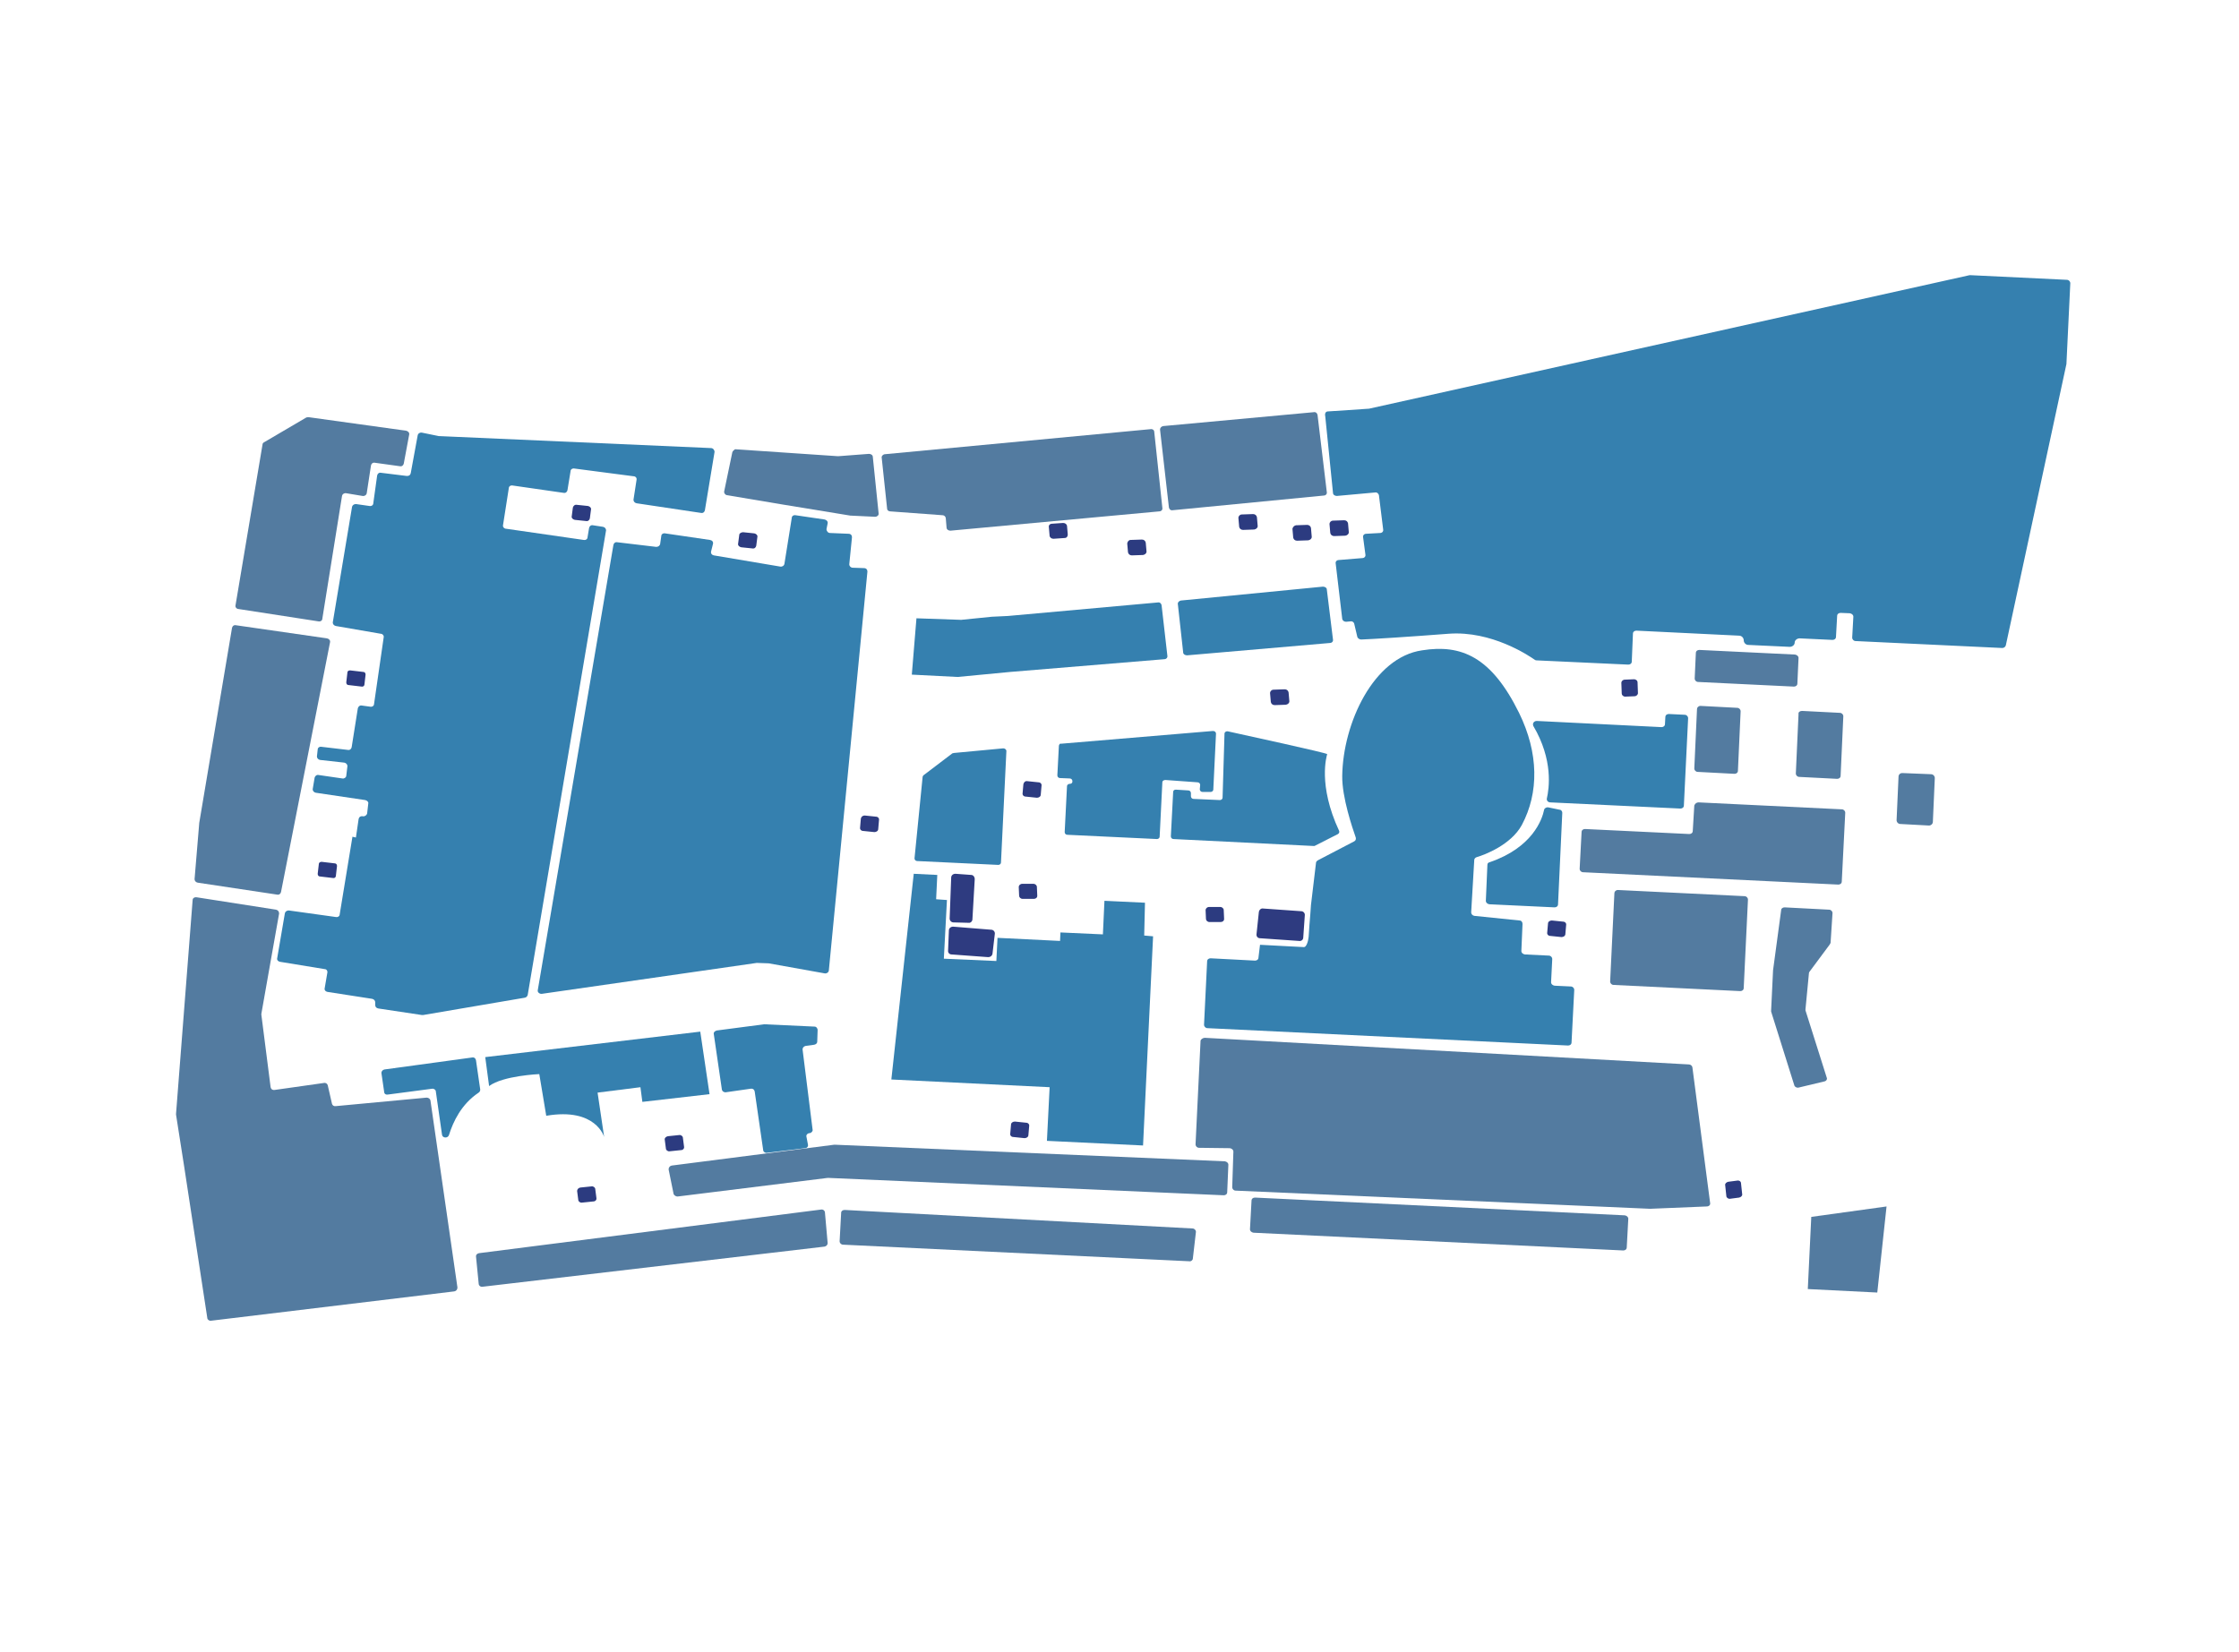 <?xml version="1.0" encoding="utf-8"?>
<!-- Generator: Adobe Illustrator 23.0.1, SVG Export Plug-In . SVG Version: 6.00 Build 0)  -->
<svg version="1.1" id="图层_1" xmlns="http://www.w3.org/2000/svg" xmlns:xlink="http://www.w3.org/1999/xlink" x="0px" y="0px"
	 viewBox="0 0 580 428" style="enable-background:new 0 0 580 428;" xml:space="preserve">
<g>
	<path style="fill:#2C3B80;" d="M90.7,173.7l3.4,0.4c0.4,0,0.6,0.3,0.6,0.7l-0.3,2.6c0,0.3-0.4,0.6-0.7,0.5l-3.4-0.4
		c-0.4,0-0.6-0.3-0.6-0.7l0.3-2.6C90,173.9,90.3,173.7,90.7,173.7z"/>
	<path style="fill:#2C3B80;" d="M83.3,223.3l3.4,0.4c0.4,0,0.6,0.3,0.6,0.7l-0.3,2.6c0,0.3-0.4,0.6-0.7,0.5l-3.4-0.4
		c-0.4,0-0.6-0.3-0.6-0.7l0.3-2.6C82.6,223.5,83,223.3,83.3,223.3z"/>
	<path style="fill:#2C3B80;" d="M292.9,139.9l2.9-0.1c0.5,0,0.9,0.3,1,0.8l0.2,2.3c0,0.5-0.4,0.8-0.9,0.9l-2.9,0.1
		c-0.5,0-0.9-0.3-1-0.8l-0.2-2.3C292.1,140.3,292.4,139.9,292.9,139.9z"/>
	<path style="fill:#2C3B80;" d="M335.7,136.1l2.9-0.1c0.5,0,0.9,0.3,1,0.8l0.2,2.3c0,0.5-0.4,0.8-0.9,0.9l-2.9,0.1
		c-0.5,0-0.9-0.3-1-0.8l-0.2-2.3C334.9,136.6,335.2,136.2,335.7,136.1z"/>
	<path style="fill:#2C3B80;" d="M345.3,134.9l2.9-0.1c0.5,0,0.9,0.3,1,0.8l0.2,2.3c0,0.5-0.4,0.8-0.9,0.9l-2.9,0.1
		c-0.5,0-0.9-0.3-1-0.8l-0.2-2.3C344.4,135.3,344.8,134.9,345.3,134.9z"/>
	<path style="fill:#2C3B80;" d="M321.7,133.3l2.9-0.1c0.5,0,0.9,0.3,1,0.8l0.2,2.3c0,0.5-0.4,0.8-0.9,0.9l-2.9,0.1
		c-0.5,0-0.9-0.3-1-0.8l-0.2-2.3C320.8,133.7,321.2,133.3,321.7,133.3z"/>
	<path style="fill:#2D3B80;" d="M329.9,178.7l2.9-0.1c0.5,0,0.9,0.3,1,0.8l0.2,2.3c0,0.5-0.4,0.8-0.9,0.9l-2.9,0.1
		c-0.5,0-0.9-0.3-1-0.8l-0.2-2.3C329,179.1,329.4,178.7,329.9,178.7z"/>
	<path style="fill:#2D3B80;" d="M224,211.3l2.9,0.3c0.5,0,0.9,0.4,0.8,0.9l-0.2,2.3c0,0.5-0.5,0.8-1,0.8l-2.9-0.3
		c-0.5,0-0.9-0.4-0.8-0.9l0.2-2.3C223.1,211.6,223.5,211.3,224,211.3z"/>
	<path style="fill:#2C3B80;" d="M262.9,290.6l2.9,0.3c0.5,0,0.9,0.4,0.8,0.9l-0.2,2.3c0,0.5-0.5,0.8-1,0.8l-2.9-0.3
		c-0.5,0-0.9-0.4-0.8-0.9l0.2-2.3C261.9,290.9,262.4,290.6,262.9,290.6z"/>
	<path style="fill:#2C3B80;" d="M402,238.5l2.9,0.3c0.5,0,0.9,0.4,0.8,0.9l-0.2,2.3c0,0.5-0.5,0.8-1,0.8l-2.9-0.3
		c-0.5,0-0.9-0.4-0.8-0.9l0.2-2.3C401,238.8,401.5,238.5,402,238.5z"/>
	<path style="fill:#2C3B80;" d="M451,306.6l0.3,2.8c0.1,0.4-0.3,0.8-0.8,0.9l-2.3,0.3c-0.5,0.1-1-0.3-1-0.7l-0.3-2.8
		c-0.1-0.4,0.3-0.8,0.8-0.9l2.3-0.3C450.5,305.8,451,306.1,451,306.6z"/>
	<path style="fill:#2C3B80;" d="M424.2,176.8l0.1,2.8c0,0.4-0.4,0.8-0.9,0.8l-2.4,0.1c-0.5,0-0.9-0.4-0.9-0.8l-0.1-2.8
		c0-0.4,0.4-0.8,0.9-0.8l2.4-0.1C423.7,176,424.2,176.3,424.2,176.8z"/>
	<path style="fill:#2C3B80;" d="M173,294.4l2.9-0.3c0.5-0.1,1,0.3,1,0.7l0.3,2.3c0.1,0.5-0.3,0.9-0.8,0.9l-2.9,0.3
		c-0.5,0.1-1-0.3-1-0.7l-0.3-2.3C172.1,294.9,172.5,294.5,173,294.4z"/>
	<path style="fill:#2C3B80;" d="M150.3,307.7l2.9-0.3c0.5-0.1,1,0.3,1,0.7l0.3,2.3c0.1,0.5-0.3,0.9-0.8,0.9l-2.9,0.3
		c-0.5,0.1-1-0.3-1-0.7l-0.3-2.3C149.5,308.2,149.8,307.8,150.3,307.7z"/>
	<path style="fill:#2C3B80;" d="M272.5,135.7l2.9-0.2c0.5,0,0.9,0.3,1,0.7l0.2,2.3c0,0.5-0.3,0.9-0.8,0.9l-2.9,0.2
		c-0.5,0-0.9-0.3-1-0.7l-0.2-2.3C271.6,136.1,272,135.7,272.5,135.7z"/>
	<path style="fill:#2C3B80;" d="M266.1,202.4l2.9,0.3c0.5,0,0.9,0.4,0.8,0.9l-0.2,2.3c0,0.5-0.5,0.8-1,0.8l-2.9-0.3
		c-0.5,0-0.9-0.4-0.8-0.9l0.2-2.3C265.2,202.7,265.6,202.3,266.1,202.4z"/>
	<path style="fill:#2C3B80;" d="M264.8,229l2.9,0c0.5,0,0.9,0.4,0.9,0.8l0.1,2.3c0,0.5-0.4,0.8-0.9,0.8l-2.9,0
		c-0.5,0-0.9-0.4-0.9-0.8l-0.1-2.3C263.9,229.4,264.3,229,264.8,229z"/>
	<path style="fill:#2C3B80;" d="M313.2,235l2.9,0c0.5,0,0.9,0.4,0.9,0.8l0.1,2.3c0,0.5-0.4,0.8-0.9,0.8l-2.9,0
		c-0.5,0-0.9-0.4-0.9-0.8l-0.1-2.3C312.3,235.4,312.7,235,313.2,235z"/>
	<path style="fill:#2C3B80;" d="M149.4,130.8l2.9,0.3c0.5,0.1,0.9,0.5,0.8,0.9l-0.3,2.3c-0.1,0.5-0.5,0.8-1,0.7l-2.9-0.3
		c-0.5-0.1-0.9-0.5-0.8-0.9l0.3-2.3C148.5,131.1,148.9,130.7,149.4,130.8z"/>
	<path style="fill:#2C3B80;" d="M192.5,137.9l2.9,0.3c0.5,0.1,0.9,0.5,0.8,0.9l-0.3,2.3c-0.1,0.5-0.5,0.8-1,0.7l-2.9-0.3
		c-0.5-0.1-0.9-0.5-0.8-0.9l0.3-2.3C191.5,138.2,192,137.9,192.5,137.9z"/>
	<path style="fill:#3580AF;" d="M344,106.6l10.5-0.7c0,0,0.1,0,0.1,0l155.6-34.6c0.1,0,0.2,0,0.3,0l24.9,1.2c0.5,0,0.9,0.4,0.9,0.9
		l-1,20.8c0,0,0,0.1,0,0.1l-15.7,72.9c-0.1,0.4-0.5,0.7-0.9,0.7l-38-1.8c-0.5,0-0.9-0.4-0.9-0.9l0.3-5.4c0-0.5-0.4-0.8-0.9-0.9
		l-2.4-0.1c-0.5,0-0.9,0.3-0.9,0.8l-0.3,5.4c0,0.5-0.4,0.8-0.9,0.8l-8.5-0.4c-0.7,0-1.3,0.5-1.3,1.1l0,0c0,0.6-0.6,1.1-1.3,1.1
		l-10.7-0.5c-0.7,0-1.2-0.6-1.2-1.2v0c0-0.6-0.5-1.2-1.2-1.2l-26.6-1.3c-0.5,0-0.9,0.3-0.9,0.8l-0.3,7.2c0,0.5-0.4,0.8-0.9,0.8
		l-23.8-1.1c-0.2,0-0.4-0.1-0.5-0.2c-1.6-1.1-11.1-7.5-22.2-6.7c-10.3,0.8-19.9,1.4-22.7,1.5c-0.4,0-0.9-0.3-1-0.7l-0.8-3.4
		c-0.1-0.4-0.5-0.7-1-0.6l-1.1,0.1c-0.5,0-0.9-0.3-1-0.7l-1.7-14.4c-0.1-0.5,0.3-0.9,0.8-0.9l6.1-0.5c0.5,0,0.9-0.4,0.8-0.9
		l-0.6-4.5c-0.1-0.5,0.3-0.9,0.8-0.9l3.6-0.2c0.5,0,0.9-0.4,0.8-0.9l-1.1-8.9c-0.1-0.4-0.5-0.8-1-0.7l-9.9,0.9c-0.5,0-1-0.3-1-0.8
		l-2-19.8C343.1,107,343.5,106.6,344,106.6z"/>
	<path style="fill:#3580AF;" d="M239,201.3l-2.1,21.1c0,0.4,0.3,0.7,0.7,0.7l21,1c0.4,0,0.7-0.3,0.7-0.6l1.4-28.9
		c0-0.4-0.4-0.7-0.8-0.7l-12.8,1.2c-0.1,0-0.3,0.1-0.4,0.1l-7.5,5.7C239.1,201,239,201.2,239,201.3z"/>
	<path style="fill:#3580AF;" d="M274.3,193.2l-0.4,7.7c0,0.4,0.3,0.7,0.7,0.7l2.5,0.1c0.4,0,0.7,0.3,0.7,0.7l0,0.1
		c0,0.4-0.3,0.6-0.7,0.6l0,0c-0.4,0-0.7,0.3-0.7,0.6l-0.6,11.9c0,0.4,0.3,0.7,0.7,0.7l23.2,1.1c0.4,0,0.7-0.3,0.7-0.6l0.7-14.1
		c0-0.4,0.4-0.6,0.8-0.6l8.3,0.6c0.4,0,0.7,0.3,0.7,0.7l-0.1,1.1c0,0.4,0.3,0.7,0.7,0.7l2.1,0c0.4,0,0.7-0.3,0.7-0.6l0.7-14.5
		c0-0.4-0.3-0.7-0.8-0.7l-39.3,3.3C274.6,192.6,274.4,192.8,274.3,193.2z"/>
	<path style="fill:#3580AF;" d="M317.2,190.1c0-0.4,0.4-0.7,0.9-0.6c4.5,1,25.7,5.6,25.7,5.9c-0.1,0.4-2.5,7.9,3.1,19.9
		c0.1,0.3,0,0.6-0.3,0.8l-5.9,3c-0.1,0.1-0.2,0.1-0.4,0.1l-36.3-1.8c-0.4,0-0.7-0.3-0.7-0.7l0.6-11.5c0-0.4,0.3-0.6,0.7-0.6l3.2,0.2
		c0.4,0,0.7,0.3,0.7,0.7l0,0.8c0,0.4,0.3,0.7,0.7,0.7l6.8,0.3c0.4,0,0.7-0.3,0.7-0.6L317.2,190.1z"/>
	<path style="fill:#3580AF;" d="M385.3,224.1l-0.4,9.3c0,0.5,0.4,0.8,0.9,0.9l16.9,0.8c0.5,0,0.9-0.3,0.9-0.8l1.1-23.7
		c0-0.4-0.3-0.8-0.7-0.8l-2.9-0.6c-0.5-0.1-1,0.2-1.1,0.6c-0.5,2.5-3,9.8-14.1,13.6C385.5,223.5,385.3,223.7,385.3,224.1z"/>
	<path style="fill:#3580AF;" d="M398.1,186.8l32.3,1.6c0.5,0,0.9-0.3,0.9-0.8l0.1-1.8c0-0.5,0.4-0.8,0.9-0.8l4.1,0.2
		c0.5,0,0.9,0.4,0.9,0.9l-1.1,22.6c0,0.5-0.4,0.8-0.9,0.8l-33.7-1.6c-0.6,0-1-0.5-0.9-1c0.6-2.6,1.7-10-3.5-18.8
		C396.9,187.4,397.4,186.8,398.1,186.8z"/>
	<path style="fill:#3580AF;" d="M393.5,184.7c5.1,10.4,5.2,20.7,0.7,29.1c-2.8,5.1-9.6,7.7-11.7,8.3c-0.3,0.1-0.6,0.4-0.6,0.7
		l-0.8,13.6c0,0.4,0.3,0.8,0.8,0.9l11.7,1.2c0.5,0,0.8,0.4,0.8,0.9l-0.3,7c0,0.5,0.4,0.8,0.9,0.9l6.2,0.3c0.5,0,0.9,0.4,0.9,0.9
		l-0.3,6c0,0.5,0.4,0.8,0.9,0.9l4.2,0.2c0.5,0,0.9,0.4,0.9,0.9l-0.7,13.6c0,0.5-0.4,0.8-0.9,0.8l-93.4-4.5c-0.5,0-0.9-0.4-0.9-0.9
		l0.8-16.4c0-0.5,0.4-0.8,0.9-0.8l11.5,0.6c0.5,0,0.9-0.3,0.9-0.8l0.4-3.3l11.4,0.6c0.6,0,1.1-1.5,1.2-2.7l0.2-3
		c0.1-1.3,0.4-4.7,0.4-5.2l1.3-10.9c0-0.3,0.2-0.5,0.5-0.7l9.4-4.9c0.4-0.2,0.5-0.6,0.4-1c-0.8-2.3-3.6-10.4-3.5-16
		c0.2-13.6,8.1-30.7,20.7-32.5C378.5,166.9,386.3,170.1,393.5,184.7z"/>
	<path style="fill:#3580AF;" d="M211.8,266.9l-0.1,3c0,0.4-0.3,0.7-0.8,0.8l-2.2,0.3c-0.5,0.1-0.8,0.5-0.8,0.9l2.6,20.8
		c0.1,0.4-0.3,0.8-0.7,0.9l-0.2,0c-0.5,0.1-0.8,0.5-0.7,0.9l0.4,2.1c0.1,0.5-0.3,0.9-0.8,0.9l-9.8,1.2c-0.5,0.1-1-0.3-1-0.7
		l-2.2-15.2c-0.1-0.5-0.5-0.8-1.1-0.7l-6.3,0.9c-0.5,0.1-1-0.2-1.1-0.7l-2.1-14.4c-0.1-0.4,0.3-0.8,0.8-0.9l12.2-1.6
		c0.1,0,0.1,0,0.2,0l13,0.6C211.4,266,211.8,266.4,211.8,266.9z"/>
	<path style="fill:#3580AF;" d="M181.4,267.3l2.4,16.2l-17.4,2l-0.5-3.8l-11.1,1.4l1.7,11.5c0,0-2.1-7.7-15-5.5l-1.8-10.8
		c0,0-9.4,0.4-13,3.1l-1-7.5L181.4,267.3z"/>
	<path style="fill:#3580AF;" d="M100.5,283.6l11.4-1.5c0.5-0.1,1,0.3,1,0.7l1.6,11.2c0.1,0.9,1.5,1,1.8,0.1c1.1-3.5,3.2-8,7.7-11
		c0.3-0.2,0.4-0.5,0.4-0.8l-1.1-7.6c-0.1-0.5-0.5-0.8-1-0.7l-22.7,3.1c-0.5,0.1-0.8,0.5-0.8,0.9l0.7,4.8
		C99.5,283.4,99.9,283.7,100.5,283.6z"/>
	<path style="fill:#3580AF;" d="M140.4,257.5l55.6-8c0.1,0,0.1,0,0.2,0l2.8,0.1c0,0,0.1,0,0.1,0l14.5,2.6c0.5,0.1,1-0.2,1.1-0.7
		l10-103.4c0-0.5-0.3-0.9-0.9-0.9l-2.9-0.1c-0.5,0-0.9-0.4-0.9-0.9l0.7-7c0-0.5-0.3-0.9-0.9-0.9l-4.8-0.2c-0.5,0-0.9-0.5-0.9-1
		l0.3-1.5c0.1-0.5-0.3-0.9-0.8-1l-7.5-1.1c-0.5-0.1-1,0.2-1,0.7l-1.9,11.9c-0.1,0.5-0.6,0.8-1.1,0.7l-17.2-2.9
		c-0.5-0.1-0.8-0.5-0.7-1l0.5-2c0.1-0.5-0.2-0.9-0.8-1l-11.6-1.7c-0.5-0.1-1,0.2-1,0.7L171,141c-0.1,0.4-0.5,0.7-1,0.7l-10.1-1.2
		c-0.5-0.1-0.9,0.2-1,0.7l-19.6,115.4C139.2,257.1,139.8,257.6,140.4,257.5z"/>
	<path style="fill:#3580AF;" d="M106.4,122.6l1.8-9.8c0.1-0.5,0.6-0.8,1.1-0.7l4.4,0.9c0.1,0,0.1,0,0.2,0l70.3,3.1
		c0.5,0,0.9,0.5,0.9,1l-2.5,15.1c-0.1,0.5-0.5,0.8-1,0.7l-16.7-2.5c-0.5-0.1-0.8-0.5-0.8-0.9l0.8-5.2c0.1-0.5-0.3-0.9-0.8-0.9
		l-15.3-2c-0.5-0.1-1,0.2-1,0.7L147,127c-0.1,0.5-0.5,0.8-1,0.7l-13.2-1.9c-0.5-0.1-1,0.2-1,0.7l-1.5,9.6c-0.1,0.4,0.3,0.9,0.8,0.9
		l20.1,2.9c0.5,0.1,1-0.2,1-0.7l0.4-2.4c0.1-0.5,0.5-0.8,1-0.7l2.6,0.4c0.5,0.1,0.8,0.5,0.8,0.9l-20.3,120.4
		c-0.1,0.3-0.3,0.6-0.7,0.7l-26.4,4.5c-0.1,0-0.2,0-0.3,0L98,261.3c-0.5-0.1-0.8-0.4-0.8-0.9l0-0.7c0-0.4-0.3-0.8-0.8-0.9L84.8,257
		c-0.5-0.1-0.8-0.5-0.7-0.9l0.7-4.1c0.1-0.4-0.2-0.9-0.7-0.9l-11.6-1.9c-0.5-0.1-0.8-0.5-0.7-0.9l2-11.7c0.1-0.4,0.5-0.7,1-0.7
		l12.2,1.7c0.5,0.1,1-0.2,1-0.7l3.3-20.1l0.9,0.2l0.7-4.8c0.1-0.5,0.5-0.8,1.1-0.7h0c0.5,0.1,1-0.3,1.1-0.7l0.3-2.6
		c0.1-0.4-0.3-0.8-0.8-0.9l-12.8-1.9c-0.5-0.1-0.8-0.5-0.8-0.9l0.5-3c0.1-0.4,0.5-0.8,1-0.7l6.2,0.9c0.5,0.1,1-0.3,1-0.7l0.3-2.5
		c0-0.4-0.3-0.8-0.8-0.9l-6.3-0.7c-0.5-0.1-0.8-0.5-0.8-0.9l0.2-1.8c0-0.5,0.5-0.8,1-0.7l6.8,0.8c0.5,0.1,0.9-0.2,1-0.7l1.6-10.1
		c0.1-0.4,0.5-0.8,1-0.7l2.2,0.3c0.5,0.1,1-0.2,1-0.7l2.5-17.3c0.1-0.4-0.3-0.9-0.8-0.9L87,162.2c-0.5-0.1-0.8-0.5-0.8-0.9l5-30
		c0.1-0.4,0.5-0.7,1-0.7l3.5,0.5c0.5,0.1,1-0.2,1-0.7l1-7.2c0.1-0.5,0.5-0.8,1-0.7l6.5,0.8C105.9,123.4,106.3,123.1,106.4,122.6z"/>
	<polygon style="fill:#3580AF;" points="236.7,226.4 230.9,279.7 271.9,281.7 271.2,295.6 296.1,296.8 298.7,242.6 296.4,242.4 
		296.6,233.9 286.1,233.4 285.7,242.1 274.7,241.6 274.6,243.8 258.4,243 258.1,249 244.5,248.4 245.3,233.2 242.5,233 242.8,226.7 
			"/>
	<path style="fill:#537BA0;" d="M124.1,324.7l88.6-11.3c0.5-0.1,1,0.3,1,0.8l0.7,7.9c0,0.4-0.3,0.8-0.8,0.9L125,333.4
		c-0.5,0.1-1-0.3-1-0.8l-0.7-7.1C123.3,325.1,123.6,324.8,124.1,324.7z"/>
	<path style="fill:#537BA0;" d="M218.8,313.5l90.1,4.8c0.5,0,0.9,0.4,0.9,0.9l-0.8,6.9c0,0.4-0.5,0.8-0.9,0.7l-89.7-4.3
		c-0.5,0-0.9-0.4-0.9-0.9l0.4-7.4C217.9,313.8,218.3,313.5,218.8,313.5z"/>
	<path style="fill:#537BA0;" d="M175.7,310l38.7-4.8c0.1,0,0.1,0,0.2,0l102.4,4.5c0.5,0,0.9-0.3,0.9-0.8l0.3-7.1
		c0-0.5-0.4-0.8-0.9-0.9l-101-4.3c-0.1,0-0.1,0-0.2,0l-42.1,5.4c-0.5,0.1-0.8,0.5-0.8,1l1.3,6.4C174.7,309.8,175.2,310.1,175.7,310z
		"/>
	<path style="fill:#537BA0;" d="M324.2,311.1l-0.4,7.4c0,0.5,0.4,0.8,0.9,0.9l95.8,4.6c0.5,0,0.9-0.3,0.9-0.8l0.4-7.4
		c0-0.5-0.4-0.8-0.9-0.9l-95.8-4.6C324.6,310.3,324.2,310.6,324.2,311.1z"/>
	<polygon style="fill:#537BA0;" points="469.2,315.3 488.7,312.6 486.3,334.9 468.3,334 	"/>
	<path style="fill:#537BA0;" d="M419.1,230.6l32.8,1.6c0.5,0,0.9,0.4,0.9,0.9l-1.1,22.9c0,0.5-0.4,0.8-0.9,0.8l-32.8-1.6
		c-0.5,0-0.9-0.4-0.9-0.9l1.1-22.9C418.2,231,418.6,230.6,419.1,230.6z"/>
	<path style="fill:#537BA0;" d="M459.3,251.4l-0.5,10.4c0,0.1,0,0.2,0,0.3l6,19.1c0.1,0.4,0.6,0.7,1.1,0.6l6.7-1.6
		c0.5-0.1,0.8-0.6,0.6-1l-5.5-17.4c0-0.1,0-0.2,0-0.3l0.9-9.4c0-0.1,0.1-0.3,0.2-0.4l5.2-7c0.1-0.1,0.1-0.3,0.2-0.4l0.5-7.7
		c0-0.5-0.4-0.9-0.9-0.9l-11.5-0.6c-0.5,0-0.9,0.3-0.9,0.7L459.3,251.4C459.3,251.4,459.3,251.4,459.3,251.4z"/>
	<path style="fill:#537BA0;" d="M440,207.9l37.1,1.8c0.5,0,0.9,0.4,0.9,0.9l-0.9,17.8c0,0.5-0.4,0.8-0.9,0.8l-66.1-3.2
		c-0.5,0-0.9-0.4-0.9-0.9l0.5-9.5c0-0.5,0.4-0.8,0.9-0.8l27,1.3c0.5,0,0.9-0.3,0.9-0.8l0.4-6.6C439.1,208.2,439.5,207.9,440,207.9z"
		/>
	<path style="fill:#537BA0;" d="M440.5,182.9l9.5,0.5c0.5,0,0.9,0.4,0.9,0.9l-0.7,15.4c0,0.5-0.4,0.8-0.9,0.8l-9.5-0.5
		c-0.5,0-0.9-0.4-0.9-0.9l0.7-15.4C439.6,183.3,440,182.9,440.5,182.9z"/>
	<path style="fill:#537BA0;" d="M466.8,184.2l9.8,0.5c0.5,0,0.9,0.4,0.9,0.9l-0.7,15.4c0,0.5-0.4,0.8-0.9,0.8l-9.8-0.5
		c-0.5,0-0.9-0.4-0.9-0.9l0.7-15.4C465.8,184.5,466.3,184.2,466.8,184.2z"/>
	<path style="fill:#537BA0;" d="M492.8,200.3l7.4,0.3c0.6,0,1,0.5,1,1l-0.5,11.3c0,0.6-0.5,1-1,1l-7.4-0.4c-0.6,0-1-0.5-1-1
		l0.5-11.2C491.8,200.7,492.2,200.3,492.8,200.3z"/>
	<path style="fill:#537BA0;" d="M439.9,176.7l24.8,1.2c0.5,0,0.9-0.3,0.9-0.8l0.3-6.6c0-0.5-0.4-0.8-0.9-0.9l-24.8-1.2
		c-0.5,0-0.9,0.3-0.9,0.8l-0.3,6.6C439,176.3,439.4,176.7,439.9,176.7z"/>
	<path style="fill:#537BA0;" d="M117.7,334.6l-63,7.6c-0.5,0.1-1-0.3-1-0.7l-6-39.3l-2.1-13.4c0-0.1,0-0.1,0-0.2l4.3-55.4
		c0-0.5,0.5-0.8,1.1-0.7l20.5,3.2c0.5,0.1,0.8,0.5,0.8,1l-2.5,14.1l-2.1,11.9c0,0.1,0,0.1,0,0.2l2.4,18.8c0.1,0.5,0.5,0.8,1.1,0.7
		l12.7-1.8c0.5-0.1,0.9,0.2,1,0.6L86,286c0.1,0.4,0.5,0.7,1,0.6l23.5-2.2c0.5,0,0.9,0.3,1,0.7l7,48.5
		C118.5,334.1,118.2,334.5,117.7,334.6z"/>
	<path style="fill:#537BA0;" d="M79.3,108.2l-10.9,6.4c-0.2,0.1-0.4,0.3-0.4,0.6l-7,41.7c-0.1,0.4,0.3,0.9,0.8,0.9l20.7,3.2
		c0.5,0.1,1-0.2,1-0.7l5.1-31.8c0.1-0.5,0.6-0.8,1.1-0.7l4.2,0.7c0.5,0.1,1-0.2,1.1-0.7l1.1-7.2c0.1-0.5,0.5-0.8,1-0.7l6.5,0.9
		c0.5,0.1,0.9-0.2,1-0.7l1.4-7.5c0.1-0.5-0.3-0.9-0.8-1L80,108.1C79.8,108.1,79.5,108.1,79.3,108.2z"/>
	<path style="fill:#537BA0;" d="M228.4,118.6l1.4,13.2c0,0.4,0.4,0.7,0.8,0.7l13.6,1c0.4,0,0.8,0.4,0.8,0.8l0.2,2.4
		c0,0.5,0.5,0.8,1,0.8l54.1-5c0.5,0,0.9-0.4,0.8-0.9l-2.1-19.7c0-0.5-0.5-0.8-1-0.7l-68.9,6.5C228.7,117.8,228.3,118.2,228.4,118.6z
		"/>
	<path style="fill:#537BA0;" d="M300.5,111.3l2.3,20.2c0.1,0.5,0.5,0.8,1,0.7l39.1-3.8c0.5,0,0.9-0.4,0.8-0.9l-2.4-20
		c-0.1-0.5-0.5-0.8-1-0.7l-39,3.6C300.8,110.5,300.5,110.9,300.5,111.3z"/>
	<path style="fill:#537BA0;" d="M189.7,117.2l-2.1,10.1c-0.1,0.4,0.2,0.9,0.7,1l14.3,2.4l17.7,2.9c0,0,0.1,0,0.1,0l6.3,0.3
		c0.5,0,1-0.4,0.9-0.9l-1.5-14.6c0-0.5-0.5-0.8-1-0.8l-7.9,0.6c0,0-0.1,0-0.2,0l-26.6-1.8C190.2,116.6,189.8,116.8,189.7,117.2z"/>
	<path style="fill:#537BA0;" d="M312.1,268.9l125.4,6.9c0.4,0,0.8,0.3,0.9,0.7l4.6,35.2c0.1,0.5-0.3,0.9-0.9,0.9l-14.6,0.6
		c0,0-0.1,0-0.1,0l-107.3-4.7c-0.5,0-0.9-0.4-0.9-0.9l0.3-9.2c0-0.5-0.4-0.8-0.9-0.9l-8-0.1c-0.5,0-0.9-0.4-0.9-0.9l1.3-26.9
		C311.1,269.3,311.6,268.9,312.1,268.9z"/>
	<path style="fill:#537BA0;" d="M60.1,162.7l-8.5,50.6c0,0,0,0,0,0.1l-1.2,14.4c0,0.4,0.3,0.8,0.8,0.9l20.6,3.1
		c0.5,0.1,0.9-0.2,1-0.7l12.7-64.7c0.1-0.5-0.3-0.9-0.8-1L61.1,162C60.6,161.9,60.2,162.2,60.1,162.7z"/>
	<path style="fill:#3580AF;" d="M236.2,174.8l11.8,0.6c0,0,0.1,0,0.1,0l13.6-1.3l39.9-3.3c0.5,0,0.9-0.4,0.8-0.9l-1.5-13.1
		c-0.1-0.5-0.5-0.8-1-0.7l-38.8,3.5l-4.2,0.2l-7.9,0.8c0,0-0.1,0-0.1,0l-11.5-0.4"/>
	<path style="fill:#3580AF;" d="M305.9,155.6l36.8-3.6c0.5,0,1,0.3,1,0.7l1.6,13c0.1,0.5-0.3,0.9-0.8,0.9l-37,3.2
		c-0.5,0-1-0.3-1-0.7l-1.4-12.7C305.1,156.1,305.4,155.7,305.9,155.6z"/>
	<path style="fill:#2E3B80;" d="M327.2,235.4l9.9,0.7c0.5,0,1,0.5,0.9,1.1l-0.4,5.7c0,0.6-0.5,1-1.1,0.9l-10.1-0.7
		c-0.6,0-1-0.5-0.9-1.1l0.6-5.7C326.2,235.7,326.7,235.3,327.2,235.4z"/>
	<path style="fill:#2E3B80;" d="M247.5,226.4l4.1,0.3c0.5,0,0.9,0.5,0.9,1.1l-0.6,10.4c0,0.5-0.5,1-1,0.9L247,239c-0.6,0-1-0.5-1-1
		l0.4-10.6C246.4,226.8,246.9,226.4,247.5,226.4z"/>
	<path style="fill:#2E3B80;" d="M246.5,247.3l9.5,0.7c0.5,0,1-0.3,1.1-0.9l0.6-5.1c0.1-0.6-0.4-1.1-0.9-1.1l-9.9-0.8
		c-0.6,0-1.1,0.4-1.1,1l-0.2,5.1C245.5,246.9,246,247.3,246.5,247.3z"/>
</g>
</svg>
